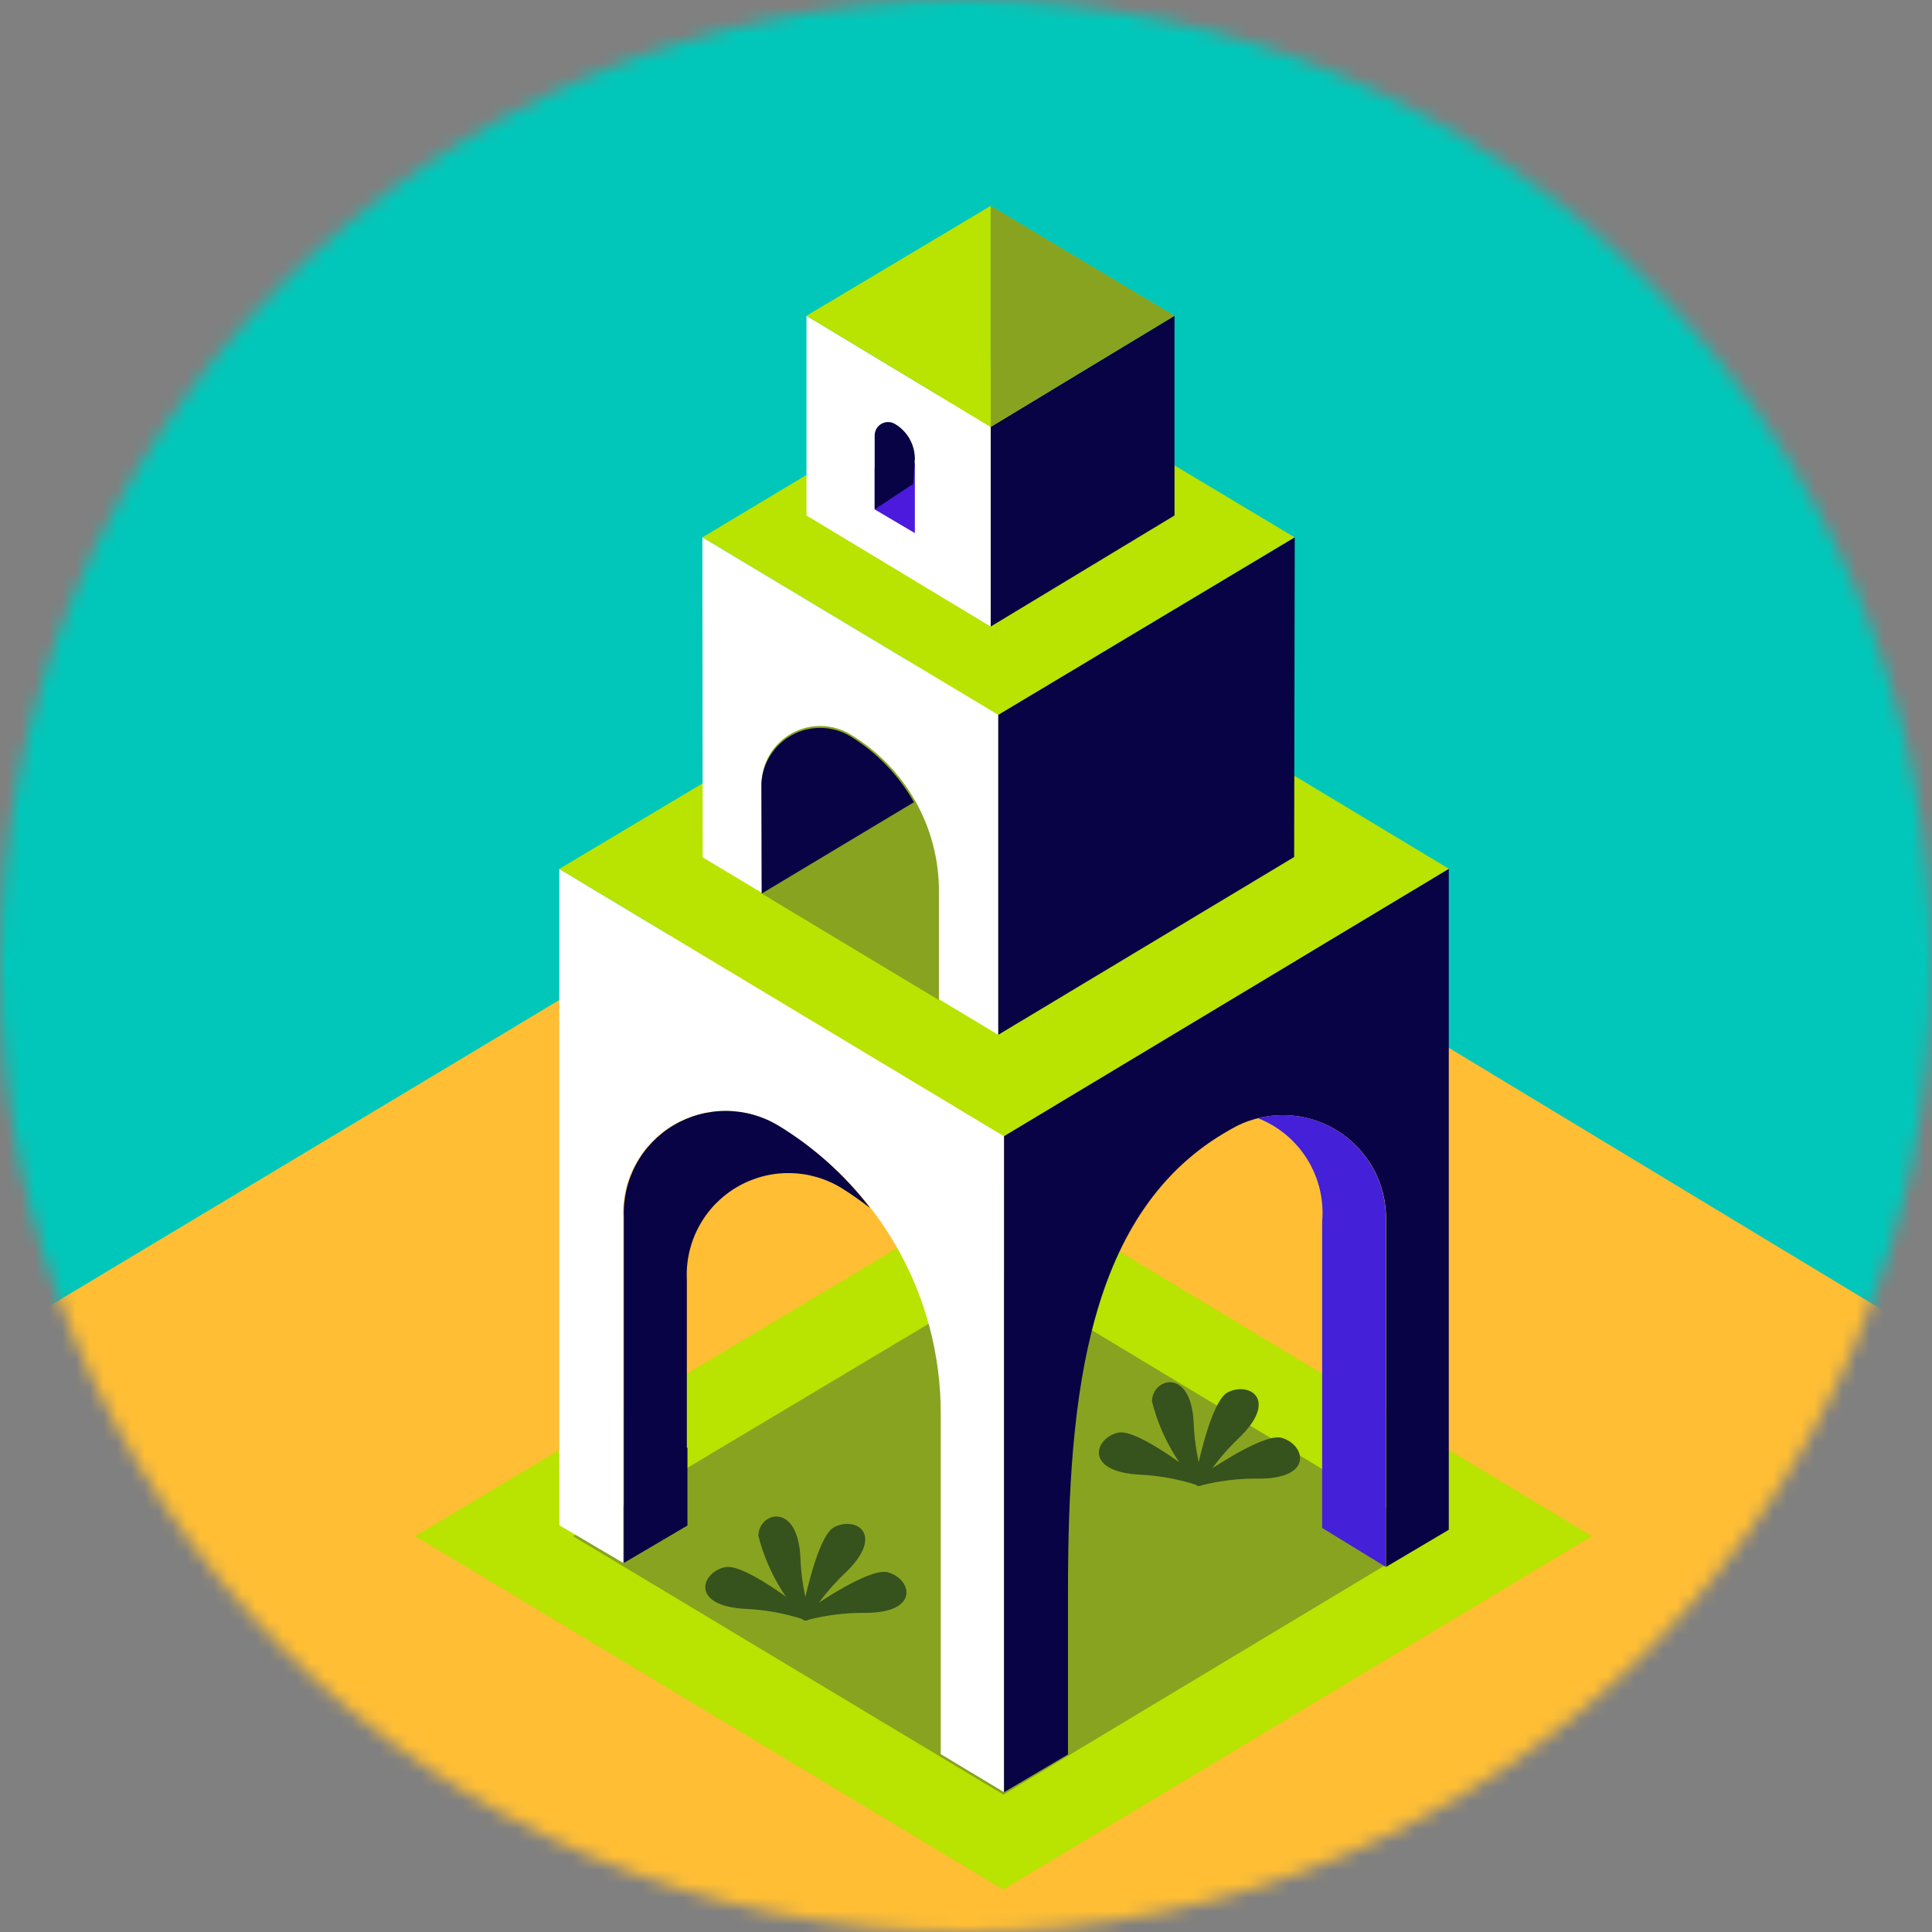 <svg width="140" height="140" viewBox="0 0 140 140" fill="none" xmlns="http://www.w3.org/2000/svg">
<rect x="0" y="0" width="140" height="140" fill="#808080" stroke="none"/>
<mask id="mask0_5315_83262" style="mask-type:alpha" maskUnits="userSpaceOnUse" x="0" y="0" width="140" height="140">
<circle cx="70" cy="70" r="70" fill="#6C679D"/>
</mask>
<g mask="url(#mask0_5315_83262)">
<g clip-path="url(#clip0_5315_83262)">
<path d="M145 -5H-5V145H145V-5Z" fill="#00C7BA"/>
<path d="M145.243 100.265L70 54.779L-5.243 99.934V145.198H145.243V100.265Z" fill="#FFBE34"/>
<path d="M30.073 111.316L72.691 136.927L115.353 111.316L72.89 85.728L30.073 111.316Z" fill="#B9E300"/>
<path opacity="0.3" d="M41.522 111.316L72.713 130.044L103.882 111.316L72.845 92.61L41.522 111.316Z" fill="#160E6B"/>
<path d="M45.162 113.257V88.198C45.106 86.862 45.414 85.535 46.054 84.36C46.694 83.184 47.64 82.205 48.793 81.525C49.945 80.846 51.261 80.492 52.599 80.502C53.937 80.512 55.247 80.885 56.39 81.581C59.985 83.738 62.96 86.79 65.024 90.44C67.088 94.089 68.172 98.211 68.169 102.404V127.11L72.757 129.868V82.331L40.529 62.963V110.522L45.162 113.257Z" fill="white"/>
<path d="M40.529 62.963L72.757 82.331L105.007 62.963L72.912 43.64L40.529 62.963Z" fill="#B9E300"/>
<path d="M49.772 104.897V92.721C49.709 91.381 50.012 90.05 50.65 88.87C51.288 87.69 52.235 86.707 53.391 86.026C54.546 85.345 55.865 84.992 57.206 85.006C58.547 85.019 59.859 85.399 61 86.103C61.706 86.544 62.39 87.029 63.051 87.537C61.232 85.16 58.988 83.141 56.434 81.581C55.291 80.885 53.981 80.512 52.643 80.502C51.305 80.492 49.99 80.846 48.837 81.525C47.684 82.205 46.738 83.184 46.098 84.36C45.459 85.535 45.15 86.862 45.206 88.198V113.257L49.816 110.544V104.919L49.772 104.897Z" fill="#080345"/>
<path d="M72.757 82.331V129.868L77.39 127.132V115.309C77.39 101.125 78.779 87.669 89.125 81.868C90.275 81.179 91.588 80.813 92.928 80.806C94.267 80.799 95.584 81.152 96.741 81.829C97.897 82.505 98.851 83.48 99.502 84.65C100.153 85.822 100.477 87.146 100.441 88.485V113.544L104.985 110.853V62.963L72.757 82.331Z" fill="#080345"/>
<path d="M91.154 81.029C92.636 81.609 93.89 82.653 94.729 84.005C95.568 85.357 95.947 86.944 95.809 88.529V110.721L100.419 113.544V88.529C100.461 87.374 100.233 86.225 99.754 85.172C99.275 84.12 98.558 83.194 97.659 82.466C96.761 81.739 95.705 81.23 94.576 80.981C93.447 80.731 92.276 80.748 91.154 81.029Z" fill="#4420D8"/>
<path d="M50.897 38.941L72.338 51.801L93.823 38.941L72.338 26.081L50.897 38.941Z" fill="#B9E300"/>
<path d="M50.919 62.125L72.338 74.985V51.801L50.897 38.941L50.919 62.125Z" fill="white"/>
<path d="M55.198 64.75L68.037 72.471V64.596C68.043 62.305 67.455 60.052 66.33 58.057C65.204 56.062 63.581 54.393 61.617 53.213C60.979 52.831 60.251 52.623 59.507 52.61C58.763 52.597 58.028 52.779 57.377 53.139C56.725 53.498 56.179 54.022 55.793 54.658C55.407 55.294 55.194 56.021 55.176 56.765L55.198 64.75Z" fill="#B9E300"/>
<path opacity="0.3" d="M55.198 64.75L68.037 72.471V64.596C68.043 62.305 67.455 60.052 66.33 58.057C65.204 56.062 63.581 54.393 61.617 53.213C60.979 52.831 60.251 52.623 59.507 52.61C58.763 52.597 58.028 52.779 57.377 53.139C56.725 53.498 56.179 54.022 55.793 54.658C55.407 55.294 55.194 56.021 55.176 56.765L55.198 64.75Z" fill="#160E6B"/>
<path d="M55.198 64.75L66.228 58.132C65.105 56.144 63.486 54.479 61.529 53.301C60.899 52.944 60.188 52.752 59.464 52.746C58.739 52.74 58.025 52.919 57.389 53.265C56.753 53.612 56.216 54.116 55.829 54.728C55.441 55.34 55.217 56.041 55.176 56.765L55.198 64.75Z" fill="#080345"/>
<path d="M93.779 62.103L72.338 74.985V51.801L93.823 38.941L93.779 62.103Z" fill="#080345"/>
<path d="M85.11 22.882L71.787 30.934V45.404L85.11 37.353V22.882Z" fill="#080345"/>
<path d="M85.11 22.882L71.787 30.934V14.919L85.11 22.882Z" fill="#B9E300"/>
<path opacity="0.3" d="M85.11 22.882L71.787 30.934V14.919L85.11 22.882Z" fill="#160E6B"/>
<path d="M58.441 22.882L71.787 30.934V45.404L58.441 37.353V22.882Z" fill="white"/>
<path d="M58.441 22.882L71.787 30.934V14.919L58.441 22.882Z" fill="#B9E300"/>
<path d="M63.382 33.868V36.912L66.294 38.632V33.559C65.213 33.647 64.243 33.735 63.382 33.868Z" fill="#4C1ADC"/>
<path d="M66.184 35.059L63.382 36.912V31.529C63.387 31.361 63.434 31.197 63.521 31.053C63.608 30.908 63.731 30.789 63.878 30.707C64.025 30.625 64.191 30.582 64.359 30.583C64.527 30.584 64.692 30.629 64.838 30.713C65.282 30.972 65.649 31.342 65.905 31.787C66.16 32.232 66.294 32.737 66.294 33.25L66.184 35.059Z" fill="#080345"/>
<path d="M86.721 107.61C86.787 107.639 86.862 107.642 86.931 107.618C87 107.594 87.056 107.545 87.09 107.48C87.124 107.416 87.132 107.341 87.112 107.271C87.093 107.201 87.047 107.141 86.985 107.103C85.088 105.625 82.154 103.573 81.029 103.816C79.331 104.191 78.493 106.64 82.596 106.86C83.998 106.927 85.385 107.179 86.721 107.61Z" fill="#36521D"/>
<path d="M87.206 107.257C87.235 107.324 87.238 107.399 87.214 107.468C87.19 107.536 87.14 107.593 87.076 107.627C87.011 107.661 86.936 107.668 86.866 107.649C86.796 107.629 86.736 107.584 86.698 107.522C85.141 105.831 84.034 103.775 83.478 101.544C83.478 99.868 86.323 99.029 86.5 103.132C86.555 104.532 86.793 105.919 87.206 107.257Z" fill="#36521D"/>
<path d="M87.118 107.5C87.077 107.553 87.019 107.591 86.955 107.609C86.89 107.627 86.821 107.623 86.759 107.598C86.696 107.573 86.644 107.528 86.609 107.471C86.574 107.413 86.559 107.346 86.566 107.279C87.052 104.941 87.934 101.456 88.948 100.904C90.493 100.088 92.721 101.39 89.743 104.235C88.727 105.202 87.844 106.3 87.118 107.5Z" fill="#36521D"/>
<path d="M86.985 107.654C86.915 107.687 86.835 107.69 86.763 107.663C86.69 107.636 86.631 107.581 86.599 107.511C86.567 107.441 86.564 107.361 86.591 107.288C86.618 107.216 86.672 107.157 86.743 107.125C88.728 105.779 91.772 103.882 92.875 104.191C94.573 104.676 95.257 107.169 91.154 107.147C89.748 107.131 88.346 107.301 86.985 107.654Z" fill="#36521D"/>
<path d="M58.199 117.338C58.266 117.376 58.345 117.386 58.42 117.365C58.494 117.345 58.557 117.295 58.596 117.228C58.634 117.161 58.643 117.081 58.623 117.007C58.602 116.932 58.553 116.869 58.485 116.831C56.588 115.375 53.654 113.302 52.529 113.566C50.809 113.941 49.971 116.39 54.074 116.588C55.476 116.655 56.863 116.907 58.199 117.338Z" fill="#36521D"/>
<path d="M58.706 117.007C58.735 117.074 58.738 117.149 58.714 117.218C58.69 117.287 58.64 117.343 58.576 117.377C58.511 117.411 58.437 117.419 58.367 117.399C58.296 117.38 58.236 117.334 58.198 117.272C56.64 115.578 55.526 113.524 54.956 111.294C54.956 109.596 57.801 108.757 58 112.86C58.047 114.268 58.284 115.663 58.706 117.007Z" fill="#36521D"/>
<path d="M58.596 117.25C58.562 117.309 58.508 117.353 58.444 117.376C58.38 117.399 58.31 117.398 58.247 117.374C58.184 117.351 58.131 117.305 58.098 117.246C58.065 117.187 58.053 117.118 58.066 117.052C58.551 114.691 59.434 111.228 60.426 110.677C61.993 109.838 64.198 111.162 61.243 113.985C60.221 114.953 59.331 116.05 58.596 117.25Z" fill="#36521D"/>
<path d="M58.463 117.405C58.429 117.419 58.391 117.427 58.354 117.427C58.316 117.427 58.279 117.419 58.244 117.405C58.209 117.391 58.177 117.37 58.151 117.343C58.124 117.317 58.103 117.285 58.088 117.25C58.074 117.215 58.066 117.178 58.066 117.141C58.066 117.103 58.074 117.066 58.088 117.031C58.102 116.996 58.123 116.964 58.15 116.938C58.176 116.911 58.208 116.89 58.243 116.875C60.206 115.508 63.25 113.611 64.353 113.941C66.052 114.405 66.735 116.897 62.632 116.875C61.225 116.866 59.823 117.044 58.463 117.405Z" fill="#36521D"/>
</g>
<path d="M-3 -3H143V-7H-3V-3ZM143 -3V143H147V-3H143ZM143 143H-3V147H143V143ZM-3 143V-3H-7V143H-3ZM-3 143H-3H-7C-7 145.209 -5.209 147 -3 147V143ZM143 143V147C145.209 147 147 145.209 147 143H143ZM143 -3H147C147 -5.209 145.209 -7 143 -7V-3ZM-3 -7C-5.209 -7 -7 -5.209 -7 -3H-3V-3V-7Z" fill="#38336D"/>
</g>
<defs>
<clipPath id="clip0_5315_83262">
<path d="M-5 -3C-5 -4.105 -4.105 -5 -3 -5H143C144.105 -5 145 -4.105 145 -3V143C145 144.105 144.105 145 143 145H-3C-4.105 145 -5 144.105 -5 143V-3Z" fill="white"/>
</clipPath>
</defs>
</svg>
